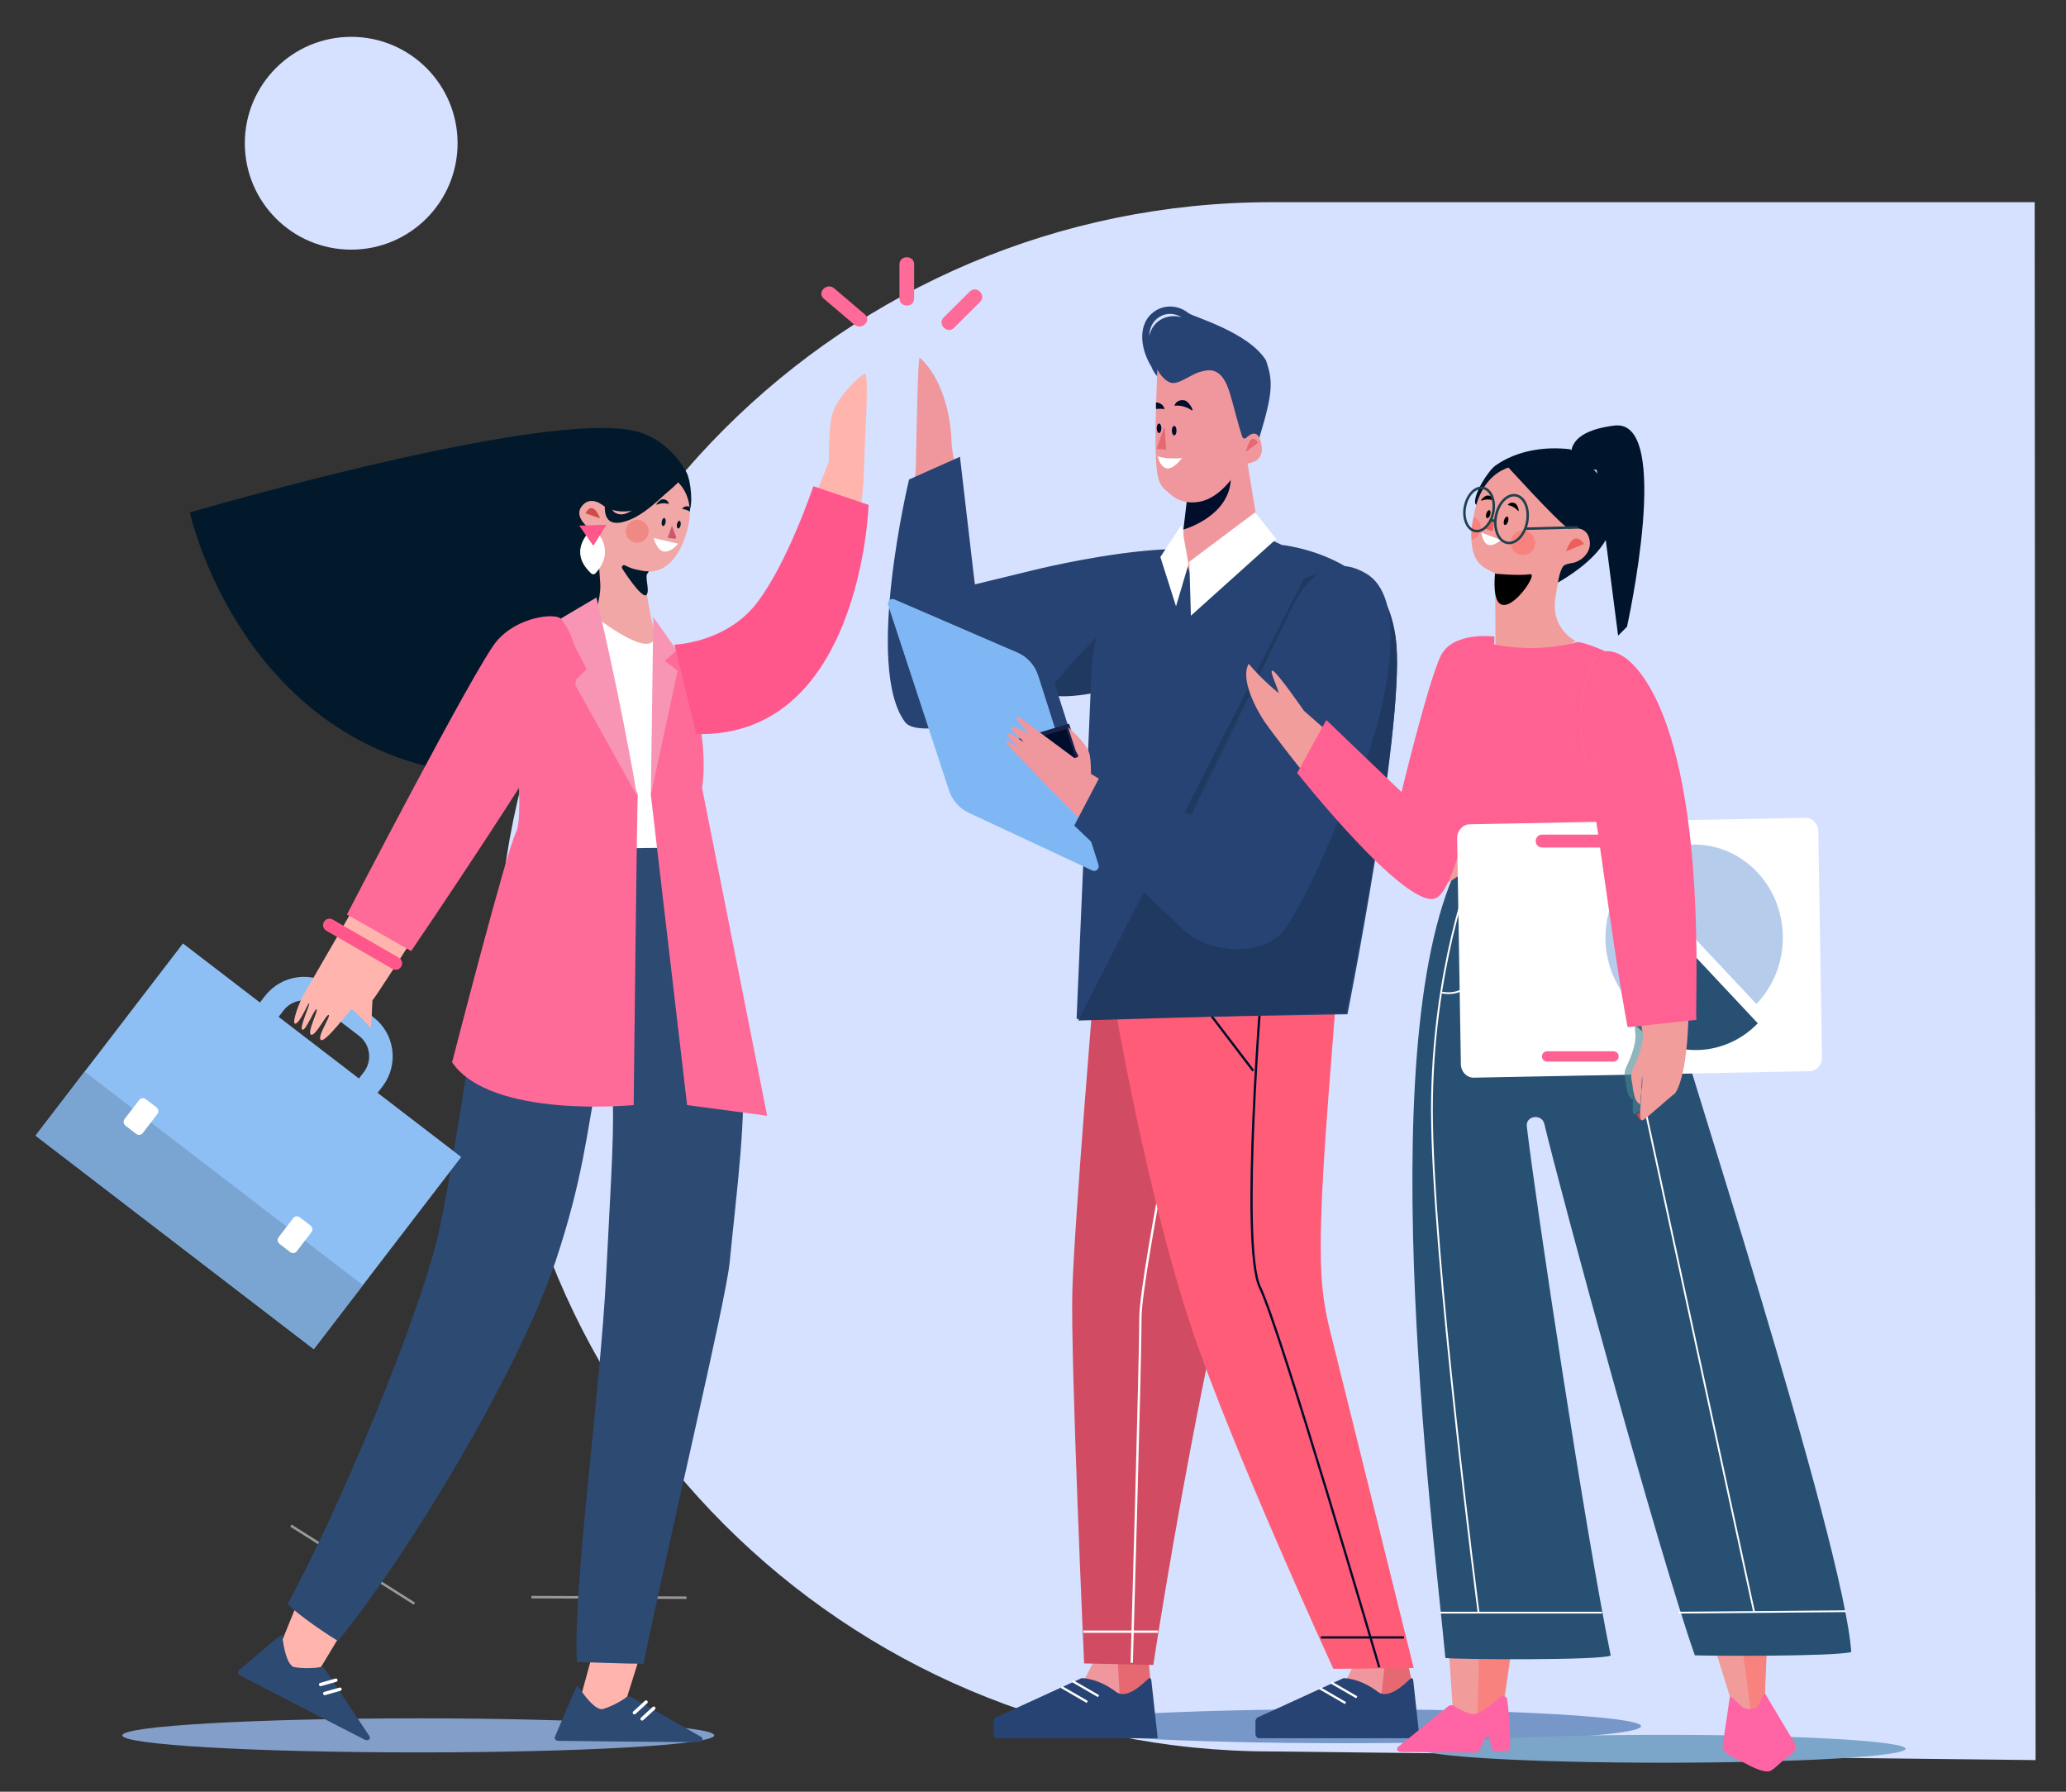<?xml version="1.0" encoding="UTF-8" standalone="no"?>
<!-- Created with Inkscape (http://www.inkscape.org/) -->

<svg
   width="126.121mm"
   height="109.354mm"
   viewBox="0 0 126.121 109.354"
   version="1.1"
   id="svg1394"
   inkscape:version="1.2.2 (b0a8486541, 2022-12-01)"
   sodipodi:docname="consultant-user-hands.svg"
   xmlns:inkscape="http://www.inkscape.org/namespaces/inkscape"
   xmlns:sodipodi="http://sodipodi.sourceforge.net/DTD/sodipodi-0.dtd"
   xmlns="http://www.w3.org/2000/svg"
   xmlns:svg="http://www.w3.org/2000/svg">
  <rect x="0" y="0" width="126.121" height="109.354" fill="#333333" stroke="none"/>
  <sodipodi:namedview
     id="namedview1396"
     pagecolor="#ffffff"
     bordercolor="#000000"
     borderopacity="0.25"
     inkscape:showpageshadow="2"
     inkscape:pageopacity="0.0"
     inkscape:pagecheckerboard="0"
     inkscape:deskcolor="#d1d1d1"
     inkscape:document-units="mm"
     showgrid="false"
     inkscape:zoom="1.5378191"
     inkscape:cx="286.11947"
     inkscape:cy="241.57587"
     inkscape:window-width="1846"
     inkscape:window-height="1016"
     inkscape:window-x="1994"
     inkscape:window-y="27"
     inkscape:window-maximized="1"
     inkscape:current-layer="layer1" />
  <defs
     id="defs1391">
    <clipPath
       clipPathUnits="userSpaceOnUse"
       id="clipPath492">
      <path
         d="M 0,500 H 750 V 0 H 0 Z"
         id="path490" />
    </clipPath>
    <clipPath
       clipPathUnits="userSpaceOnUse"
       id="clipPath812">
      <path
         d="M 405.602,136.465 H 427.19 V 122.612 H 405.602 Z"
         id="path810" />
    </clipPath>
    <clipPath
       clipPathUnits="userSpaceOnUse"
       id="clipPath828">
      <path
         d="m 447.308,124.133 h 26.822 v -0.53 h -26.822 z"
         id="path826" />
    </clipPath>
    <clipPath
       clipPathUnits="userSpaceOnUse"
       id="clipPath848">
      <path
         d="m 447.871,253.96 h 32.126 V 234.8 h -32.126 z"
         id="path846" />
    </clipPath>
    <clipPath
       clipPathUnits="userSpaceOnUse"
       id="clipPath1044">
      <path
         d="m 609.154,249.617 h 32.632 v -24.468 h -32.632 z"
         id="path1042" />
    </clipPath>
    <clipPath
       clipPathUnits="userSpaceOnUse"
       id="clipPath1116">
      <path
         d="m 636.357,237.957 h 7.977 v -30.546 h -7.977 z"
         id="path1114" />
    </clipPath>
  </defs>
  <g
     inkscape:label="Layer 1"
     inkscape:groupmode="layer"
     id="layer1"
     transform="translate(-13.53,-31.484)">
    <g
       id="g488"
       clip-path="url(#clipPath492)"
       transform="matrix(0.353,0,0,-0.353,-111.93,172.706)">
      <g
         id="g506"
         transform="translate(433.318,375.296)">
        <path
           d="m 0,0 c 0,-9.484 -7.688,-17.173 -17.172,-17.173 -9.484,0 -17.173,7.689 -17.173,17.173 0,9.484 7.689,17.173 17.173,17.173 C -7.688,17.173 0,9.484 0,0"
           style="fill:#d6e1ff;fill-opacity:1;fill-rule:nonzero;stroke:none"
           id="path508" />
      </g>
      <g
         id="g510"
         transform="translate(433.318,375.296)">
        <path
           d="m 0,0 c 0,-9.484 -7.688,-17.173 -17.172,-17.173 -9.484,0 -17.173,7.689 -17.173,17.173 0,9.484 7.689,17.173 17.173,17.173 C -7.688,17.173 0,9.484 0,0 Z"
           style="fill:none;stroke:#d6e1ff;stroke-width:2.449;stroke-linecap:butt;stroke-linejoin:miter;stroke-miterlimit:10;stroke-dasharray:none;stroke-opacity:1"
           id="path512" />
      </g>
      <g
         id="g530"
         transform="translate(706.056,363.882)">
        <path
           d="m 0,0 h -130.688 c -73.293,0 -132.71,-59.416 -132.71,-132.71 0,-73.294 59.417,-132.71 132.71,-132.71 l 130.841,-1.483 z"
           style="fill:#d6e1ff;fill-opacity:1;fill-rule:nonzero;stroke:none"
           id="path532" />
      </g>
      <g
         id="g534"
         transform="translate(706.056,363.882)">
        <path
           d="m 0,0 h -130.688 c -73.293,0 -132.71,-59.416 -132.71,-132.71 0,-73.294 59.417,-132.71 132.71,-132.71 l 130.841,-1.483 z"
           style="fill:none;stroke:#d6e1ff;stroke-width:2.449;stroke-linecap:butt;stroke-linejoin:miter;stroke-miterlimit:10;stroke-dasharray:none;stroke-opacity:1"
           id="path536" />
      </g>
      <g
         id="g538"
         transform="translate(536.848,101.606)">
        <path
           d="m 0,0 c 0,1.626 22.916,2.944 51.185,2.944 28.268,0 51.184,-1.318 51.184,-2.944 0,-1.627 -22.916,-2.945 -51.184,-2.945 C 22.916,-2.945 0,-1.627 0,0"
           style="fill:#7797c9;fill-opacity:1;fill-rule:nonzero;stroke:none"
           id="path540" />
      </g>
      <g
         id="g542"
         transform="translate(543.034,109.808)">
        <path
           d="M 0,0 1.568,3.099 10.909,2.761 11.119,0 l -4.39,-7.615 -7.9,6.092 z"
           style="fill:#f0979d;fill-opacity:1;fill-rule:nonzero;stroke:none"
           id="path544" />
      </g>
      <g
         id="g546"
         transform="translate(548.732,112.596)">
        <path
           d="m 0,0 0.393,-7.194 c 0,0 2.426,1.377 5.262,3.92 L 5.267,0.798 Z"
           style="fill:#e66971;fill-opacity:1;fill-rule:nonzero;stroke:none"
           id="path548" />
      </g>
      <g
         id="g550"
         transform="translate(542.469,109.914)">
        <path
           d="m 0,0 c 0,0 2.744,0.053 5.937,-2.369 1.901,-1.442 4.773,1.532 5.653,2.301 0.179,0.156 0.422,0.015 0.452,-0.262 l 1.104,-10.057 H -14.65 c -0.325,0 -0.586,0.341 -0.586,0.762 v 2.116 c 0,0.328 0.161,0.619 0.4,0.723 z"
           style="fill:#264373;fill-opacity:1;fill-rule:nonzero;stroke:none"
           id="path552" />
      </g>
      <g
         id="g554"
         transform="translate(540.908,109.387)">
        <path
           d="M 0,0 4.475,-2.589"
           style="fill:none;stroke:#ffffff;stroke-width:0.395;stroke-linecap:butt;stroke-linejoin:miter;stroke-miterlimit:10;stroke-dasharray:none;stroke-opacity:1"
           id="path556" />
      </g>
      <g
         id="g558"
         transform="translate(538.958,108.388)">
        <path
           d="M 0,0 4.475,-2.589"
           style="fill:none;stroke:#ffffff;stroke-width:0.395;stroke-linecap:butt;stroke-linejoin:miter;stroke-miterlimit:10;stroke-dasharray:none;stroke-opacity:1"
           id="path560" />
      </g>
      <g
         id="g562"
         transform="translate(588.324,109.808)">
        <path
           d="M 0,0 1.567,3.099 10.141,4.385 11.118,0 6.729,-7.615 l -7.9,6.092 z"
           style="fill:#f0979d;fill-opacity:1;fill-rule:nonzero;stroke:none"
           id="path564" />
      </g>
      <g
         id="g566"
         transform="translate(594.954,112.795)">
        <path
           d="m 0,0 -0.778,-6.795 c 0,0 2.426,1.377 5.263,3.92 l -0.78,3.474 z"
           style="fill:#e66971;fill-opacity:1;fill-rule:nonzero;stroke:none"
           id="path568" />
      </g>
      <g
         id="g570"
         transform="translate(587.759,109.914)">
        <path
           d="m 0,0 c 0,0 2.744,0.053 5.937,-2.369 1.901,-1.442 4.773,1.532 5.652,2.301 0.18,0.156 0.423,0.015 0.453,-0.262 l 1.104,-10.057 h -27.797 c -0.324,0 -0.585,0.341 -0.585,0.762 v 2.116 c 0,0.328 0.161,0.619 0.4,0.723 z"
           style="fill:#264373;fill-opacity:1;fill-rule:nonzero;stroke:none"
           id="path572" />
      </g>
      <g
         id="g574"
         transform="translate(585.569,109.186)">
        <path
           d="M 0,0 4.475,-2.589"
           style="fill:none;stroke:#ffffff;stroke-width:0.395;stroke-linecap:butt;stroke-linejoin:miter;stroke-miterlimit:10;stroke-dasharray:none;stroke-opacity:1"
           id="path576" />
      </g>
      <g
         id="g578"
         transform="translate(583.619,108.188)">
        <path
           d="M 0,0 4.475,-2.589"
           style="fill:none;stroke:#ffffff;stroke-width:0.395;stroke-linecap:butt;stroke-linejoin:miter;stroke-miterlimit:10;stroke-dasharray:none;stroke-opacity:1"
           id="path580" />
      </g>
      <g
         id="g582"
         transform="translate(571.418,323.971)">
        <path
           d="m 0,0 -0.714,-0.385 c 0.506,0.515 1.058,0.764 1.439,0.884 z m -11.687,21.25 c -2.508,0.676 -5.005,-0.606 -5.572,-3.251 0.03,1.344 0.541,2.567 1.801,3.326 1.21,0.729 2.634,0.62 3.771,-0.075 M -15.15,10.453 c 0.381,-0.525 0.902,-1.099 1.478,-1.327 1.297,-0.517 2.953,0.563 4.402,1.687 1.426,1.107 4.146,-0.695 4.569,-0.989 l 3.276,-10.592 -0.256,-0.137 0.097,-0.188 0.096,-0.187 3.287,1.77 0.025,0.084 c 2.416,7.946 2.264,9.73 1.113,13.194 -3.046,4.929 -12.681,7.572 -13.409,8.175 -1.57,1.302 -3.854,1.547 -5.613,0.48 -3.375,-2.05 -2.74,-6.647 -0.81,-9.723 0.36,-0.936 0.92,-1.743 1.745,-2.247"
           style="fill:#264373;fill-opacity:1;fill-rule:nonzero;stroke:none"
           id="path584" />
      </g>
      <g
         id="g586"
         transform="translate(544.769,231.522)">
        <path
           d="m 0,0 c 0,0 -3.575,-42.763 -3.911,-54.577 -0.336,-11.815 2.036,-64.487 2.036,-64.487 l 11.965,-0.263 c 0,0 13.295,88.364 27.739,116.858 z"
           style="fill:#d14c62;fill-opacity:1;fill-rule:nonzero;stroke:none"
           id="path588" />
      </g>
      <g
         id="g590"
         transform="translate(562.805,229.266)">
        <path
           d="m 0,0 c 0,0 -10.172,-49.401 -10.172,-56.986 0,-7.585 -1.502,-59.708 -1.502,-59.708"
           style="fill:none;stroke:#ffffff;stroke-width:0.395;stroke-linecap:butt;stroke-linejoin:miter;stroke-miterlimit:10;stroke-dasharray:none;stroke-opacity:1"
           id="path592" />
      </g>
      <g
         id="g594"
         transform="translate(555.671,117.948)">
        <path
           d="M 0,0 H -12.906"
           style="fill:none;stroke:#ffffff;stroke-width:0.395;stroke-linecap:butt;stroke-linejoin:miter;stroke-miterlimit:10;stroke-dasharray:none;stroke-opacity:1"
           id="path596" />
      </g>
      <g
         id="g598"
         transform="translate(547.278,231.464)">
        <path
           d="m 0,0 c 0,0 5.727,-35.588 14.122,-60.806 6.785,-20.38 24.597,-59.141 24.597,-59.141 l 13.89,0.152 -14.482,58.383 c -0.772,3.042 -1.258,6.15 -1.455,9.288 -0.745,11.842 1.689,35.771 2.707,51.104 z"
           style="fill:#ff5c77;fill-opacity:1;fill-rule:nonzero;stroke:none"
           id="path600" />
      </g>
      <g
         id="g602"
         transform="translate(573.701,230.858)">
        <path
           d="m 0,0 c 0,0 -3.905,-46.203 -0.395,-53.39 3.51,-7.185 20.629,-65.694 20.629,-65.694"
           style="fill:none;stroke:#000d2b;stroke-width:0.395;stroke-linecap:butt;stroke-linejoin:miter;stroke-miterlimit:10;stroke-dasharray:none;stroke-opacity:1"
           id="path604" />
      </g>
      <g
         id="g606"
         transform="translate(598.216,116.952)">
        <path
           d="M 0,0 H -14.386"
           style="fill:none;stroke:#000d2b;stroke-width:0.395;stroke-linecap:butt;stroke-linejoin:miter;stroke-miterlimit:10;stroke-dasharray:none;stroke-opacity:1"
           id="path608" />
      </g>
      <g
         id="g610"
         transform="translate(559.692,231.257)">
        <path
           d="M 0,0 12.452,-16.329"
           style="fill:none;stroke:#000d2b;stroke-width:0.395;stroke-linecap:butt;stroke-linejoin:miter;stroke-miterlimit:10;stroke-dasharray:none;stroke-opacity:1"
           id="path612" />
      </g>
      <g
         id="g614"
         transform="translate(564.725,298.801)">
        <path
           d="m 0,0 c 0,0 0.473,3.837 -3.074,4.395 -3.548,0.557 -13.111,3.092 -37.423,-5.209 0,0 -4.211,23.54 -4.253,25.444 -0.106,4.956 -1.678,11.389 -5.513,14.786 -0.314,0.278 -0.542,-12.29 -0.679,-18.996 0,0 -3.238,-33.768 0.71,-37.162 C -46.285,-20.137 3.925,-11.569 0,0"
           style="fill:#f0979d;fill-opacity:1;fill-rule:nonzero;stroke:none"
           id="path616" />
      </g>
      <g
         id="g618"
         transform="translate(534.01,301.456)">
        <path
           d="m 0,0 c 0,0 36.816,9.211 36.417,-1.489 -0.398,-10.7 -54,-30.75 -58.484,-24.775 -7.119,9.487 0.676,41.968 0.676,41.968 l 8.8,3.927 2.572,-22.068 z"
           style="fill:#264373;fill-opacity:1;fill-rule:nonzero;stroke:none"
           id="path620" />
      </g>
      <g
         id="g622"
         transform="translate(536.563,280.341)">
        <path
           d="m 0,0 c 2.133,-2.56 23.01,2.813 25.299,6.299 0,0 0.356,11.685 -0.532,11.927 C 15.703,20.682 0,0 0,0"
           style="fill:#203961;fill-opacity:1;fill-rule:nonzero;stroke:none"
           id="path624" />
      </g>
      <g
         id="g626"
         transform="translate(577.055,305.851)">
        <path
           d="m 0,0 c 0,0 18.674,-1.907 19.85,-17.371 1.175,-15.463 -8.472,-63.784 -8.472,-63.784 l -46.842,-0.813 2.613,60.942 c 0.19,3.942 1.406,7.759 3.519,11.061 1.953,3.048 4.239,6.504 5.538,6.666 L -4.19,1.969 Z"
           style="fill:#264373;fill-opacity:1;fill-rule:nonzero;stroke:none"
           id="path628" />
      </g>
      <g
         id="g630"
         transform="translate(580.912,300.03)">
        <path
           d="M 0,0 C 11.346,4.551 15.405,-3.818 15.993,-11.551 17.169,-27.014 7.251,-75.064 7.251,-75.064 l -46.3,-1.354"
           style="fill:#203961;fill-opacity:1;fill-rule:nonzero;stroke:none"
           id="path632" />
      </g>
      <g
         id="g634"
         transform="translate(571.177,319.837)">
        <path
           d="m 0,0 1.958,-12.018 -11.699,-7.528 -1.596,4.691 0.84,8.687 8.733,7.906 c 0,0 1.344,-0.956 1.512,-1.303 C -0.084,0.087 0,0 0,0"
           style="fill:#f0979d;fill-opacity:1;fill-rule:nonzero;stroke:none"
           id="path636" />
      </g>
      <g
         id="g638"
         transform="translate(569.414,321.575)">
        <path
           d="m 0,0 -8.733,-7.906 -0.618,-5.168 c 0,0 7.929,2.183 8.204,8.736"
           style="fill:#000d2b;fill-opacity:1;fill-rule:nonzero;stroke:none"
           id="path640" />
      </g>
      <g
         id="g642"
         transform="translate(547.164,252.474)">
        <path
           d="m 0,0 -10.409,32.664 c -0.576,1.811 -1.885,3.273 -3.585,4.007 l -21.315,9.206 c -0.63,0.272 -1.277,-0.353 -1.057,-1.023 l 10.517,-32 c 0.567,-1.723 1.797,-3.125 3.4,-3.875 L -1.08,-1.006 C -0.45,-1.3 0.217,-0.679 0,0"
           style="fill:#264373;fill-opacity:1;fill-rule:nonzero;stroke:none"
           id="path644" />
      </g>
      <g
         id="g646"
         transform="translate(545.375,250.561)">
        <path
           d="m 0,0 -10.409,32.663 c -0.577,1.811 -1.886,3.273 -3.586,4.007 l -21.314,9.206 c -0.63,0.272 -1.278,-0.353 -1.057,-1.022 l 10.517,-32.001 c 0.566,-1.722 1.797,-3.125 3.4,-3.874 L -1.081,-1.006 C -0.451,-1.301 0.217,-0.68 0,0"
           style="fill:#7fb7f4;fill-opacity:1;fill-rule:nonzero;stroke:none"
           id="path648" />
      </g>
      <g
         id="g650"
         transform="translate(540.043,274.47)">
        <path
           d="M 0,0 -7.848,-2.325 2.065,-6.341 Z"
           style="fill:#000d2b;fill-opacity:1;fill-rule:nonzero;stroke:none"
           id="path652" />
      </g>
      <g
         id="g654"
         transform="translate(540.043,274.47)">
        <path
           d="M 0,0 -7.848,-2.325 2.065,-6.341 Z"
           style="fill:none;stroke:#19224a;stroke-width:0.75;stroke-linecap:butt;stroke-linejoin:miter;stroke-miterlimit:10;stroke-dasharray:none;stroke-opacity:1"
           id="path656" />
      </g>
      <g
         id="g658"
         transform="translate(532.11,268.721)">
        <path
           d="m 0,0 c 1.152,-1.035 25.186,-27.509 37.506,-30.758 3.592,-0.947 6.245,2.17 8.122,5.415 L 58.016,-1.316 41.509,11.49 c -0.117,-0.181 -8.743,-14.844 -10.73,-22.199 -0.653,-2.419 -1.785,-2.233 -3.749,-1.031 l -15.062,9.285 c 0,0 0.025,2.633 -0.31,3.629 C 11.021,3.067 8.002,5.608 8.002,5.608 L 9.31,1.592 C 9.545,0.915 10.317,0.427 9.1,0.28 l -9.566,7.089 c 0,0 -0.872,0.071 -0.046,-0.868 C 0.314,5.562 1.21,4.575 1.095,4.505 0.98,4.434 -1.636,6.266 -1.75,5.562 -1.865,4.856 0.384,3.166 0.292,3.096 0.2,3.024 -2.255,5.045 -2.393,4.387 -2.53,3.729 -0.672,2.461 -0.58,2.203 -0.488,1.944 -2.6,3.564 -2.691,3.213 -2.783,2.86 -0.658,0.591 0,0"
           style="fill:#f0979d;fill-opacity:1;fill-rule:nonzero;stroke:none"
           id="path660" />
      </g>
      <g
         id="g662"
         transform="translate(577.989,293.191)">
        <path
           d="m 0,0 c 0,0 4.703,13.204 13.772,7.645 9.07,-5.56 0.943,-31.658 -2.687,-38.225 -2.989,-5.408 -6.567,-16.107 -11.471,-23.159 -3.425,-4.926 -13.201,-4.302 -17.54,-0.158 l -18.878,18.028 4.468,8.528 15.704,-6.768 z"
           style="fill:#264373;fill-opacity:1;fill-rule:nonzero;stroke:none"
           id="path664" />
      </g>
      <g
         id="g666"
         transform="translate(570.262,324.504)">
        <path
           d="m 0,0 c 0.104,-0.277 0.447,-0.359 0.657,-0.153 0.711,0.697 2.126,1.654 2.634,-1.125 0.689,-3.775 -3.249,-3.125 -3.562,-3.634 -0.637,-1.03 -2.679,-4.492 -5.723,-5.836 -1.855,-0.819 -4.602,-0.949 -6.627,0.996 -2.026,1.945 -2.933,0.613 -2.083,21.408 0,0 0.928,-1.791 2.263,-2.252 1.334,-0.462 3.472,1.389 4.992,1.813 1.234,0.345 3.627,1.25 5.09,-3.044 C -1.688,6.2 -0.619,1.636 0,0"
           style="fill:#f0979d;fill-opacity:1;fill-rule:nonzero;stroke:none"
           id="path668" />
      </g>
      <g
         id="g670"
         transform="translate(555.628,321.197)">
        <path
           d="m 0,0 c 0,0 1.222,-0.608 4.207,-0.327 0,0 -1.606,-2.177 -2.782,-1.756 C 0.248,-1.661 0,0 0,0"
           style="fill:#ffffff;fill-opacity:1;fill-rule:nonzero;stroke:none"
           id="path672" />
      </g>
      <g
         id="g674"
         transform="translate(572.962,323.507)">
        <path
           d="m 0,0 -2.08,-1.568 c 0,0 0.775,3.793 2.08,1.568"
           style="fill:#e66971;fill-opacity:1;fill-rule:nonzero;stroke:none"
           id="path676" />
      </g>
      <g
         id="g678"
         transform="translate(558.066,325.606)">
        <path
           d="m 0,0 c 0,-0.454 0.181,-0.822 0.402,-0.822 0.222,0 0.402,0.368 0.402,0.822 0,0.454 -0.18,0.823 -0.402,0.823 C 0.181,0.823 0,0.454 0,0"
           style="fill:#000d2b;fill-opacity:1;fill-rule:nonzero;stroke:none"
           id="path680" />
      </g>
      <g
         id="g682"
         transform="translate(555.451,326.01)">
        <path
           d="m 0,0 c 0,-0.455 0.181,-0.823 0.402,-0.823 0.222,0 0.402,0.368 0.402,0.823 0,0.454 -0.18,0.822 -0.402,0.822 C 0.181,0.822 0,0.454 0,0"
           style="fill:#000d2b;fill-opacity:1;fill-rule:nonzero;stroke:none"
           id="path684" />
      </g>
      <g
         id="g686"
         transform="translate(561.446,329.151)">
        <path
           d="m 0,0 c 0.596,-0.416 -0.337,1.465 -1.146,1.675 -0.809,0.209 -1.608,-0.201 -1.785,-0.916 0,0 1.5,0.24 2.931,-0.759"
           style="fill:#000d2b;fill-opacity:1;fill-rule:nonzero;stroke:none"
           id="path688" />
      </g>
      <g
         id="g690"
         transform="translate(555.328,329.351)">
        <path
           d="M 0,0 C 0.853,0.111 1.466,-0.04 1.466,-0.04 1.354,0.637 0.726,1.111 -0.015,1.13"
           style="fill:#000d2b;fill-opacity:1;fill-rule:nonzero;stroke:none"
           id="path692" />
      </g>
      <g
         id="g694"
         transform="translate(556.682,326.033)">
        <path
           d="m 0,0 -1.226,-3.484 c -0.019,-0.057 0.017,-0.119 0.073,-0.123 l 1.445,-0.11 c 0.05,-0.004 0.092,0.042 0.088,0.097 L 0.159,-0.026 C 0.153,0.07 0.031,0.09 0,0"
           style="fill:#e66971;fill-opacity:1;fill-rule:nonzero;stroke:none"
           id="path696" />
      </g>
      <g
         id="g698"
         transform="translate(572.459,311.474)">
        <path
           d="m 0,0 -11.372,-8.529 0.27,-9.341 14.757,13.266 z"
           style="fill:#ffffff;fill-opacity:1;fill-rule:nonzero;stroke:none"
           id="path700" />
      </g>
      <g
         id="g702"
         transform="translate(559.733,309.308)">
        <path
           d="m 0,0 1.218,-6.77 -2.166,-7.31 -2.707,8.529 z"
           style="fill:#ffffff;fill-opacity:1;fill-rule:nonzero;stroke:none"
           id="path704" />
      </g>
      <g
         id="g706"
         transform="translate(376.561,100.017)">
        <path
           d="M 0,0 C 0,1.626 22.917,2.944 51.186,2.944 79.454,2.944 102.37,1.626 102.37,0 102.37,-1.626 79.454,-2.945 51.186,-2.945 22.917,-2.945 0,-1.626 0,0"
           style="fill:#839ec9;fill-opacity:1;fill-rule:nonzero;stroke:none"
           id="path708" />
      </g>
      <g
         id="g710"
         transform="translate(458.648,288.303)">
        <path
           d="m 0,0 15.687,23.291 c 0.802,1.151 0.31,5.417 -0.363,6.667 -1.843,3.424 -4.998,6.128 -8.585,7.028 -15.759,3.958 -76.907,-13.974 -76.907,-13.974 0,0 10.642,-47.886 59.455,-45.23"
           style="fill:#02192b;fill-opacity:1;fill-rule:nonzero;stroke:#02192b;stroke-width:0.401;stroke-linecap:butt;stroke-linejoin:miter;stroke-miterlimit:10;stroke-dasharray:none;stroke-opacity:1"
           id="path712" />
      </g>
      <g
         id="g714"
         transform="translate(459.788,313.057)">
        <path
           d="m 0,0 c -0.083,-0.168 -0.276,-0.229 -0.429,-0.134 -0.636,0.402 -2.258,1.167 -3.427,-0.511 -1.184,-1.696 0.993,-3.49 1.929,-4.151 0.271,-0.19 0.458,-0.488 0.529,-0.829 0.217,-1.049 0.639,-4.944 0.836,-8.365 0.172,-2.981 -2.128,-9.465 -2.128,-9.465 0,0 10.694,-4.205 11.888,-0.55 0,0 -2.581,9.853 -1.692,12.235 0.019,0.052 4.571,-1.054 6.886,6.816 2.18,7.416 -3.07,9.988 -4.297,10.47 C 9.059,5.922 4.14,8.347 0,0"
           style="fill:#f0a7a5;fill-opacity:1;fill-rule:nonzero;stroke:none"
           id="path716" />
      </g>
      <g
         id="g718"
         transform="translate(473.589,317.901)">
        <path
           d="m 0,0 c 0,0 -8.018,-9.493 -14.236,-4.747 0,0 4.317,11.259 14.236,4.747"
           style="fill:#02192b;fill-opacity:1;fill-rule:nonzero;stroke:none"
           id="path720" />
      </g>
      <g
         id="g722"
         transform="translate(473.589,317.901)">
        <path
           d="m 0,0 c 0,0 -8.018,-9.493 -14.236,-4.747 0,0 4.317,11.259 14.236,4.747 z"
           style="fill:none;stroke:#02192b;stroke-width:0.401;stroke-linecap:butt;stroke-linejoin:miter;stroke-miterlimit:10;stroke-dasharray:none;stroke-opacity:1"
           id="path724" />
      </g>
      <g
         id="g726"
         transform="translate(471.74,317.589)">
        <path
           d="m 0,0 c -1.769,-1.712 -3.624,-3.32 -5.62,-4.765 -0.814,-0.589 -1.751,-1.377 -2.741,-1.631 -0.887,-0.229 -1.975,0.13 -2.213,1.046 -0.177,0.684 0.192,1.849 0.318,2.525 0.141,0.757 -1.017,1.081 -1.159,0.32 -0.431,-2.316 -1.007,-6.005 2.516,-5.341 3.597,0.678 7.24,4.567 9.749,6.996 C 1.406,-0.311 0.556,0.539 0,0"
           style="fill:#02192b;fill-opacity:1;fill-rule:nonzero;stroke:none"
           id="path728" />
      </g>
      <g
         id="g730"
         transform="translate(466.609,309.926)">
        <path
           d="M 0,0 C 0.941,-0.551 1.258,-1.761 0.706,-2.702 0.154,-3.644 -1.056,-3.959 -1.996,-3.407 -2.938,-2.856 -3.253,-1.646 -2.702,-0.705 -2.15,0.236 -0.94,0.552 0,0"
           style="fill:#f08884;fill-opacity:1;fill-rule:nonzero;stroke:none"
           id="path732" />
      </g>
      <g
         id="g734"
         transform="translate(472.681,306.058)">
        <path
           d="m 0,0 -4.226,0.983 c 0,0 0.584,-2.275 1.857,-2.346 C -1.097,-1.434 0,0 0,0"
           style="fill:#ffffff;fill-opacity:1;fill-rule:nonzero;stroke:none"
           id="path736" />
      </g>
      <g
         id="g738"
         transform="translate(471.609,309.154)">
        <path
           d="m 0,0 -0.723,-2.079 1.134,-0.155 c 0.209,-0.03 0.372,0.176 0.297,0.374 z"
           style="fill:#cd5671;fill-opacity:1;fill-rule:nonzero;stroke:none"
           id="path740" />
      </g>
      <g
         id="g742"
         transform="translate(469.043,312.819)">
        <path
           d="M 0,0 C -0.443,-0.187 0.411,0.892 0.969,0.918 1.525,0.943 1.995,0.574 2.018,0.093 2.018,0.093 1.066,0.447 0,0"
           style="fill:#02192b;fill-opacity:1;fill-rule:nonzero;stroke:none"
           id="path744" />
      </g>
      <g
         id="g746"
         transform="translate(474.703,312.423)">
        <path
           d="m 0,0 c -0.506,0.235 -1.114,0.073 -1.317,-0.363 0,0 0.664,-0.021 1.349,-0.462"
           style="fill:#02192b;fill-opacity:1;fill-rule:nonzero;stroke:none"
           id="path748" />
      </g>
      <g
         id="g750"
         transform="translate(469.843,309.86)">
        <path
           d="M 0,0 C -0.065,-0.383 0.032,-0.718 0.218,-0.75 0.403,-0.781 0.606,-0.497 0.672,-0.114 0.736,0.269 0.639,0.604 0.453,0.636 0.269,0.667 0.064,0.383 0,0"
           style="fill:#02192b;fill-opacity:1;fill-rule:nonzero;stroke:none"
           id="path752" />
      </g>
      <g
         id="g754"
         transform="translate(472.478,309.406)">
        <path
           d="M 0,0 C -0.062,-0.365 0.031,-0.687 0.208,-0.717 0.386,-0.747 0.58,-0.476 0.642,-0.109 0.704,0.256 0.611,0.576 0.434,0.606 0.257,0.637 0.062,0.365 0,0"
           style="fill:#02192b;fill-opacity:1;fill-rule:nonzero;stroke:none"
           id="path756" />
      </g>
      <g
         id="g758"
         transform="translate(456.663,311.309)">
        <path
           d="M 0,0 C 0,0 1.109,2.536 2.518,-0.861"
           style="fill:#cf4c48;fill-opacity:1;fill-rule:nonzero;stroke:none"
           id="path760" />
      </g>
      <g
         id="g762"
         transform="translate(458.023,308.8)">
        <path
           d="M 0,0 C 0,0 -4.883,-3.743 -0.357,-7.896 -0.154,-8.083 0.162,-8.072 0.354,-7.874 1.327,-6.87 3.724,-3.724 0,0"
           style="fill:#ffffff;fill-opacity:1;fill-rule:nonzero;stroke:none"
           id="path764" />
      </g>
      <g
         id="g766"
         transform="translate(455.578,309.186)">
        <path
           d="M 0,0 2.434,-3.49 4.72,0.148 Z"
           style="fill:#ff578c;fill-opacity:1;fill-rule:nonzero;stroke:none"
           id="path768" />
      </g>
      <g
         id="g770"
         transform="translate(467.471,301.261)">
        <path
           d="M 0,0 C 0,0 -0.708,0.007 -2.266,0.377 -2.634,0.465 -3.321,0.704 -3.954,1.043 -4.312,1.234 -4.681,0.809 -4.442,0.48 c 0,0 3.585,-5.67 4.253,-4.445 C 0.319,-3.033 -0.685,-0.815 0,0"
           style="fill:#02192b;fill-opacity:1;fill-rule:nonzero;stroke:none"
           id="path772" />
      </g>
      <g
         id="g774"
         transform="translate(459.356,119.489)">
        <path
           d="m 0,0 -3.512,-12.824 c 0,0 2.108,-7.696 4.066,-4.717 1.957,2.979 3.894,4.554 3.894,4.554 L 8.573,0.151 Z"
           style="fill:#ffb5ad;fill-opacity:1;fill-rule:nonzero;stroke:none"
           id="path776" />
      </g>
      <g
         id="g778"
         transform="translate(464.731,106.558)">
        <path
           d="m 0,0 11.895,-6.786 c 0.532,-0.304 0.245,-0.939 -0.426,-0.935 -5.492,0.031 -20.288,0.182 -24.179,0.232 -0.472,0.007 -0.797,0.349 -0.648,0.682 0.823,1.845 3.623,8.826 3.941,8.874 0,0 2.777,-4.494 4.398,-4.042 1.395,0.39 3.479,1.552 3.899,1.947 C -0.836,0.237 -0.312,0.247 0,0"
           style="fill:#2d4a73;fill-opacity:1;fill-rule:nonzero;stroke:none"
           id="path780" />
      </g>
      <g
         id="g782"
         transform="translate(467.136,105.781)">
        <path
           d="M 0,0 -2.02,-1.848"
           style="fill:#b3009c;fill-opacity:1;fill-rule:nonzero;stroke:#ffffff;stroke-width:0.582;stroke-linecap:round;stroke-linejoin:miter;stroke-miterlimit:10;stroke-dasharray:none;stroke-opacity:1"
           id="path784" />
      </g>
      <g
         id="g786"
         transform="translate(468.471,104.713)">
        <path
           d="M 0,0 -2.021,-1.848"
           style="fill:#b3009c;fill-opacity:1;fill-rule:nonzero;stroke:#ffffff;stroke-width:0.582;stroke-linecap:round;stroke-linejoin:miter;stroke-miterlimit:10;stroke-dasharray:none;stroke-opacity:1"
           id="path788" />
      </g>
      <g
         id="g790"
         transform="translate(408.643,127.342)">
        <path
           d="m 0,0 -4.84,-11.921 c 0,0 -1.574,-7.821 1.513,-6.04 3.087,1.781 5.525,2.316 5.525,2.316 L 9.006,-4.36 Z"
           style="fill:#ffb5ad;fill-opacity:1;fill-rule:nonzero;stroke:none"
           id="path792" />
      </g>
      <g
         id="g794"
         transform="translate(411.695,111.331)">
        <path
           d="m 0,0 7.575,-11.408 c 0.339,-0.511 -0.202,-0.948 -0.8,-0.644 -4.892,2.495 -18.042,9.281 -21.496,11.073 -0.418,0.218 -0.554,0.67 -0.271,0.902 1.564,1.277 7.202,6.255 7.509,6.156 0,0 0.461,-5.264 2.112,-5.588 C -3.95,0.213 -1.566,0.314 -1.014,0.478 -0.641,0.588 -0.168,0.36 0,0"
           style="fill:#2d4a73;fill-opacity:1;fill-rule:nonzero;stroke:none"
           id="path796" />
      </g>
      <g
         id="g798"
         transform="translate(413.495,109.556)">
        <path
           d="M 0,0 -2.635,-0.743"
           style="fill:#b3009c;fill-opacity:1;fill-rule:nonzero;stroke:#ffffff;stroke-width:0.582;stroke-linecap:round;stroke-linejoin:miter;stroke-miterlimit:10;stroke-dasharray:none;stroke-opacity:1"
           id="path800" />
      </g>
      <g
         id="g802"
         transform="translate(414.207,108.002)">
        <path
           d="M 0,0 -2.635,-0.742"
           style="fill:#b3009c;fill-opacity:1;fill-rule:nonzero;stroke:#ffffff;stroke-width:0.582;stroke-linecap:round;stroke-linejoin:miter;stroke-miterlimit:10;stroke-dasharray:none;stroke-opacity:1"
           id="path804" />
      </g>
      <g
         id="g806">
        <g
           id="g808" />
        <g
           id="g820">
          <g
             clip-path="url(#clipPath812)"
             opacity="0.5"
             id="g818">
            <g
               transform="translate(427.075,122.794)"
               id="g816">
              <path
                 d="M 0,0 -21.357,13.489"
                 style="fill:none;stroke:#ffffff;stroke-width:0.43;stroke-linecap:butt;stroke-linejoin:miter;stroke-miterlimit:10;stroke-dasharray:none;stroke-opacity:1"
                 id="path814" />
            </g>
          </g>
        </g>
      </g>
      <g
         id="g822">
        <g
           id="g824" />
        <g
           id="g836">
          <g
             clip-path="url(#clipPath828)"
             opacity="0.5"
             id="g834">
            <g
               transform="translate(474.128,123.818)"
               id="g832">
              <path
                 d="M 0,0 -26.819,0.1"
                 style="fill:none;stroke:#ffffff;stroke-width:0.43;stroke-linecap:butt;stroke-linejoin:miter;stroke-miterlimit:10;stroke-dasharray:none;stroke-opacity:1"
                 id="path830" />
            </g>
          </g>
        </g>
      </g>
      <g
         id="g838"
         transform="translate(446.934,253.378)">
        <path
           d="m 0,0 c -3.6,-7.645 -5.043,-10.453 -7.293,-19.719 -2.608,-10.745 -5.544,-33.528 -8.171,-45.83 -3.267,-15.301 -18.16,-50.351 -26.315,-65.035 0.606,-0.91 4.768,-4.037 8.712,-6.464 12.386,15.272 31.364,46.889 37.657,65.769 4.656,13.966 5.372,22.203 6.967,30.278 0.328,1.662 2.581,1.728 2.728,0.04 0.575,-6.569 -0.106,-15.221 -0.983,-32.855 -1.006,-20.24 -5.797,-54.064 -5.059,-66.885 2.108,0 8.489,-0.28 11.523,-0.28 4.546,22.215 14.233,62.661 14.894,69.413 2.574,26.304 6.479,45.288 -9.531,70.839 C 15.445,-0.96 7.974,-0.155 0,0"
           style="fill:#2d4a73;fill-opacity:1;fill-rule:nonzero;stroke:none"
           id="path840" />
      </g>
      <g
         id="g842">
        <g
           id="g844" />
        <g
           id="g856">
          <g
             clip-path="url(#clipPath848)"
             id="g854">
            <g
               transform="translate(447.871,253.378)"
               id="g852">
              <path
                 d="m 0,0 32.127,-18.578 c 0,0 -2.527,8.999 -8.746,19.16 z"
                 style="fill:#2d4a73;fill-opacity:1;fill-rule:nonzero;stroke:none"
                 id="path850" />
            </g>
          </g>
        </g>
      </g>
      <g
         id="g858"
         transform="translate(468.668,290.435)">
        <path
           d="M 0,0 C -0.039,-0.063 2.703,-2.618 2.859,-3.133 3.866,-6.436 5.979,-9.242 6.982,-16.081 8.499,-26.423 6.169,-31.799 2.646,-36.947 l -24.118,-0.272 c 0,0 -5.026,32.077 -1.601,38.357 0,0 10.923,2.01 12.831,1.835 0,0 10.252,-8.079 10.242,-2.973"
           style="fill:#ffffff;fill-opacity:1;fill-rule:nonzero;stroke:none"
           id="path860" />
      </g>
      <g
         id="g862"
         transform="translate(467.964,262.604)">
        <path
           d="M 0,0 6.268,-53.608 20.12,-55.455 8.853,1.265 c 0,0 0.654,3.066 0,8.571 C 7.166,24.028 2.67,26.698 2.389,26.979 2.107,27.26 0,0 0,0"
           style="fill:#ff6b99;fill-opacity:1;fill-rule:nonzero;stroke:none"
           id="path864" />
      </g>
      <g
         id="g866"
         transform="translate(468.386,293.377)">
        <path
           d="m 0,0 -0.422,-30.772 4.637,21.499 -2.248,1.686 2.107,1.826 z"
           style="fill:#f995b4;fill-opacity:1;fill-rule:nonzero;stroke:none"
           id="path868" />
      </g>
      <g
         id="g870"
         transform="translate(465.716,262.604)">
        <path
           d="m 0,0 c -0.141,0.281 -0.72,-53.608 -0.72,-53.608 0,0 -24.656,-2.448 -31.401,7.388 0,0 9.357,36.384 11.044,39.757 1.686,3.372 -0.843,23.044 -0.843,23.044 l 9.977,14.052 z"
           style="fill:#ff6b99;fill-opacity:1;fill-rule:nonzero;stroke:none"
           id="path872" />
      </g>
      <g
         id="g874"
         transform="translate(458.55,296.75)">
        <path
           d="m 0,0 c 0,0 4.074,-16.862 7.025,-34.285 l -10.96,19.672 2.248,2.248 -4.496,8.712 z"
           style="fill:#f995b4;fill-opacity:1;fill-rule:nonzero;stroke:none"
           id="path876" />
      </g>
      <g
         id="g878"
         transform="translate(361.559,203.716)">
        <path
           d="M 0,0 48.117,-36.922 73.61,-3.697 25.493,33.224 Z"
           style="fill:#8ebff4;fill-opacity:1;fill-rule:nonzero;stroke:none"
           id="path880" />
      </g>
      <g
         id="g882"
         transform="translate(361.559,203.716)">
        <path
           d="m 0,0 48.117,-36.922 8.49,11.065 -48.118,36.92 z"
           style="fill:#7aa4d1;fill-opacity:1;fill-rule:nonzero;stroke:none"
           id="path884" />
      </g>
      <g
         id="g886"
         transform="translate(398.822,210.671)">
        <path
           d="m 0,0 6.782,-5.204 c 2.854,-2.191 6.943,-1.652 9.133,1.202 l 5.204,6.782 c 2.19,2.855 1.652,6.944 -1.202,9.133 l -6.783,5.204 C 10.28,19.308 6.191,18.769 4.001,15.915 L -1.203,9.133 C -3.393,6.278 -2.854,2.189 0,0 Z"
           style="fill:none;stroke:#8ebff4;stroke-width:4.071;stroke-linecap:butt;stroke-linejoin:miter;stroke-miterlimit:10;stroke-dasharray:none;stroke-opacity:1"
           id="path888" />
      </g>
      <g
         id="g890"
         transform="translate(377.104,205.439)">
        <path
           d="M 0,0 1.858,-1.427 C 2.215,-1.7 2.727,-1.633 3,-1.276 L 5.525,2.015 C 5.799,2.371 5.731,2.883 5.375,3.156 L 3.517,4.582 C 3.159,4.856 2.648,4.789 2.375,4.432 L -0.15,1.142 C -0.424,0.784 -0.357,0.273 0,0"
           style="fill:#ffffff;fill-opacity:1;fill-rule:nonzero;stroke:none"
           id="path892" />
      </g>
      <g
         id="g894"
         transform="translate(403.741,185.001)">
        <path
           d="M 0,0 1.858,-1.427 C 2.215,-1.7 2.727,-1.633 3,-1.276 L 5.525,2.015 C 5.799,2.371 5.731,2.883 5.375,3.156 L 3.517,4.582 C 3.159,4.855 2.648,4.789 2.374,4.432 L -0.15,1.142 C -0.424,0.784 -0.357,0.273 0,0"
           style="fill:#ffffff;fill-opacity:1;fill-rule:nonzero;stroke:none"
           id="path896" />
      </g>
      <g
         id="g898"
         transform="translate(407.872,227.992)">
        <path
           d="m 0,0 c 2.564,4.317 30.763,53.479 30.763,53.479 l 8.068,-9.041 C 37.071,37.706 12.857,-0.027 11.944,-0.891 c 0,0 -0.174,-4.942 -0.341,-4.707 C 11.436,-5.362 8.51,-2.26 8.274,-2.427 8.04,-2.594 3.771,-8.276 3.035,-7.738 2.3,-7.2 4.754,-3.69 4.387,-3.422 4.019,-3.152 2.1,-7.166 1.33,-6.829 0.561,-6.492 2.681,-2.513 2.279,-2.444 1.878,-2.376 0.394,-6.258 -0.175,-5.955 -0.743,-5.651 1.176,-1.638 1.01,-1.403 0.843,-1.168 -0.642,-5.049 -1.445,-4.913 -2.048,-4.811 -0.654,-1.101 0,0"
           style="fill:#ffb5ad;fill-opacity:1;fill-rule:nonzero;stroke:none"
           id="path900" />
      </g>
      <g
         id="g902"
         transform="translate(427.267,238.764)">
        <path
           d="M 0,0 10.35,37.919 16.046,26.416 Z"
           style="fill:#ff9385;fill-opacity:1;fill-rule:nonzero;stroke:none"
           id="path904" />
      </g>
      <g
         id="g906"
         transform="translate(452.368,293.097)">
        <path
           d="m 0,0 c -0.892,0.99 -7.447,0.421 -11.101,-3.935 -3.653,-4.356 -25.854,-47.212 -25.854,-47.212 l 11.101,-6.324 c 0,0 26.108,38.365 27.961,44.262 C 3.653,-8.291 2.529,-2.811 0,0"
           style="fill:#ff6b99;fill-opacity:1;fill-rule:nonzero;stroke:none"
           id="path908" />
      </g>
      <g
         id="g910"
         transform="translate(411.837,239.149)">
        <path
           d="m 0,0 11.448,-6.61 c 0.532,-0.307 1.213,-0.125 1.521,0.408 0.307,0.532 0.125,1.213 -0.407,1.52 L 1.113,1.928 C 0.581,2.235 -0.101,2.053 -0.407,1.521 -0.715,0.988 -0.532,0.307 0,0"
           style="fill:#ff578c;fill-opacity:1;fill-rule:nonzero;stroke:none"
           id="path912" />
      </g>
      <g
         id="g914"
         transform="translate(499.834,292.383)">
        <path
           d="m 0,0 c 2.241,8.693 4.842,18.926 4.979,26.05 0.117,6.043 0.874,15.274 0.289,16.984 -0.167,0.488 -5.229,-3.932 -5.889,-7.451 -0.56,-2.982 -0.449,-7.687 -0.449,-7.687 0,0 -6.706,-16.989 -9.431,-21.999 -1.798,-3.305 -4.907,-6.838 -10.206,-9.063 -5.298,-2.226 0.747,-0.423 0.747,-0.423 l 6.365,-10.693 c 0,0 10.807,3.466 13.595,14.282"
           style="fill:#ffb5ad;fill-opacity:1;fill-rule:nonzero;stroke:none"
           id="path916" />
      </g>
      <g
         id="g918"
         transform="translate(500.175,294.271)">
        <path
           d="m 0,0 c -2.033,-14.498 -15.696,-17.336 -15.696,-17.336 l -1.627,3.435 c 0,0 6.884,0.14 17.323,13.901"
           style="fill:#ff9385;fill-opacity:1;fill-rule:nonzero;stroke:none"
           id="path920" />
      </g>
      <g
         id="g922"
         transform="translate(472.04,288.599)">
        <path
           d="m 0,0 c 0,0 8.992,0.281 14.332,7.307 5.34,7.026 9.695,20.093 9.695,20.093 l 9.555,-3.231 c 0,0 -1.265,-40.328 -29.788,-39.625 z"
           style="fill:#ff578c;fill-opacity:1;fill-rule:nonzero;stroke:none"
           id="path924" />
      </g>
      <g
         id="g926"
         transform="translate(510.959,354.36)">
        <path
           d="m 0,0 v -5.901 c 0,-1.632 2.535,-1.635 2.535,0 V 0 C 2.535,1.631 0,1.634 0,0"
           style="fill:#ff6b99;fill-opacity:1;fill-rule:nonzero;stroke:none"
           id="path928" />
      </g>
      <g
         id="g930"
         transform="translate(523.113,349.656)">
        <path
           d="m 0,0 c -1.503,-1.495 -3.006,-2.989 -4.509,-4.483 -1.159,-1.153 0.634,-2.946 1.792,-1.793 1.504,1.494 3.007,2.989 4.51,4.483 C 2.952,-0.642 1.159,1.151 0,0"
           style="fill:#ff6b99;fill-opacity:1;fill-rule:nonzero;stroke:none"
           id="path932" />
      </g>
      <g
         id="g934"
         transform="translate(504.975,345.704)">
        <path
           d="M 0,0 C -1.773,1.506 -3.548,3.013 -5.321,4.519 -6.559,5.568 -8.36,3.783 -7.114,2.726 -5.34,1.22 -3.566,-0.286 -1.793,-1.792 -0.556,-2.843 1.246,-1.058 0,0"
           style="fill:#ff6b99;fill-opacity:1;fill-rule:nonzero;stroke:none"
           id="path936" />
      </g>
      <g
         id="g938"
         transform="translate(610.52,312.982)">
        <path
           d="m 0,0 c -0.343,1.592 2.228,5.7 3.567,6.633 3.667,2.554 8.409,3.293 12.848,2.772 0,0 18.769,-11.603 -3.089,-23.609 -21.857,-12.007 0,0 0,0"
           style="fill:#00152b;fill-opacity:1;fill-rule:nonzero;stroke:none"
           id="path940" />
      </g>
      <g
         id="g942"
         transform="translate(636.776,291.697)">
        <path
           d="m 0,0 c 0,0 8.004,36.019 -2.154,34.787 -10.159,-1.231 -7.081,-6.772 -7.081,-6.772 l 4.002,-0.924 3.694,-28.63 z"
           style="fill:#00152b;fill-opacity:1;fill-rule:nonzero;stroke:none"
           id="path944" />
      </g>
      <g
         id="g946"
         transform="translate(626.429,309.006)">
        <path
           d="M 0,0 C 0.013,-0.215 0.198,-0.377 0.412,-0.357 1.309,-0.274 3.359,0.1 3.858,-2.219 4.363,-4.562 2.223,-6.095 0.871,-6.289 0.48,-6.346 -0.418,-6.506 -0.658,-6.818 c -0.738,-0.961 -0.95,-2.937 -1.365,-5.413 -0.917,-5.47 3.499,-7.541 3.499,-7.541 0,0 -13.398,-8.124 -13.877,-1.209 0,0 -0.015,12.796 -0.086,12.856 -1.19,0.996 -5.478,1.091 -3.608,10.379 1.733,8.603 7.938,8.551 9.527,8.411 C -5.229,10.548 -0.622,10.665 0,0"
           style="fill:#f19d9b;fill-opacity:1;fill-rule:nonzero;stroke:none"
           id="path948" />
      </g>
      <g
         id="g950"
         transform="translate(615.46,320.113)">
        <path
           d="M 0,0 C 0,0 9.6,-10.606 11.181,-11.417 11.181,-11.417 15.816,2.972 0,0"
           style="fill:#00152b;fill-opacity:1;fill-rule:nonzero;stroke:none"
           id="path952" />
      </g>
      <g
         id="g954"
         transform="translate(629.33,306.017)">
        <path
           d="M 0,0 C 0,0 -1.671,2.847 -3.106,-1.292"
           style="fill:#ec5f5c;fill-opacity:1;fill-rule:nonzero;stroke:none"
           id="path956" />
      </g>
      <g
         id="g958"
         transform="translate(618.644,308.308)">
        <path
           d="m 0,0 c -1.164,-0.076 -2.046,-1.082 -1.97,-2.247 0.076,-1.164 1.082,-2.046 2.246,-1.97 1.165,0.077 2.047,1.083 1.971,2.247 C 2.17,-0.806 1.164,0.076 0,0"
           style="fill:#f7827e;fill-opacity:1;fill-rule:nonzero;stroke:none"
           id="path960" />
      </g>
      <g
         id="g962"
         transform="translate(609.946,306.748)">
        <path
           d="M 0,0 C 0.947,0.26 1.614,1.157 1.547,2.176 1.496,2.961 1.021,3.618 0.361,3.938 0.361,3.938 -0.332,1.531 0,0"
           style="fill:#f7827e;fill-opacity:1;fill-rule:nonzero;stroke:none"
           id="path964" />
      </g>
      <g
         id="g966"
         transform="translate(611.621,307.988)">
        <path
           d="m 0,0 3.349,-1.314 c 0,0 -1.469,-1.281 -2.371,-0.731 C 0.074,-1.495 0,0 0,0"
           style="fill:#ffffff;fill-opacity:1;fill-rule:nonzero;stroke:none"
           id="path968" />
      </g>
      <g
         id="g970"
         transform="translate(613.871,310.535)">
        <path
           d="m 0,0 -0.305,-2.335 -1.158,0.394 c -0.214,0.073 -0.271,0.347 -0.105,0.501 z"
           style="fill:#ec5f5c;fill-opacity:1;fill-rule:nonzero;stroke:none"
           id="path972" />
      </g>
      <g
         id="g974"
         transform="translate(617.912,311.758)">
        <path
           d="M 0,0 C 0.312,-0.365 0.031,0.979 -0.453,1.25 -0.938,1.521 -1.521,1.402 -1.757,0.983 -1.757,0.983 -0.751,0.875 0,0"
           style="fill:#000000;fill-opacity:1;fill-rule:nonzero;stroke:none"
           id="path976" />
      </g>
      <g
         id="g978"
         transform="translate(611.659,313.513)">
        <path
           d="M 0,0 C -0.449,-0.17 0.441,0.874 0.997,0.88 1.553,0.886 2.008,0.502 2.013,0.021 2.013,0.021 1.078,0.408 0,0"
           style="fill:#000000;fill-opacity:1;fill-rule:nonzero;stroke:none"
           id="path980" />
      </g>
      <g
         id="g982"
         transform="translate(616.21,309.909)">
        <path
           d="m 0,0 c -0.12,-0.396 -0.375,-0.671 -0.567,-0.612 -0.193,0.058 -0.25,0.427 -0.13,0.825 0.121,0.396 0.376,0.671 0.568,0.612 C 0.063,0.767 0.121,0.397 0,0"
           style="fill:#000000;fill-opacity:1;fill-rule:nonzero;stroke:none"
           id="path984" />
      </g>
      <g
         id="g986"
         transform="translate(613.114,311.061)">
        <path
           d="m 0,0 c -0.116,-0.379 -0.358,-0.641 -0.542,-0.585 -0.185,0.056 -0.24,0.409 -0.124,0.788 0.115,0.379 0.357,0.642 0.542,0.585 C 0.06,0.732 0.115,0.38 0,0"
           style="fill:#000000;fill-opacity:1;fill-rule:nonzero;stroke:none"
           id="path988" />
      </g>
      <g
         id="g990"
         transform="translate(613.942,300.881)">
        <path
           d="M 0,0 C 0,0 4.066,-0.411 6.073,-0.103 8.081,0.206 -1.001,-12.293 0,0"
           style="fill:#000000;fill-opacity:1;fill-rule:nonzero;stroke:none"
           id="path992" />
      </g>
      <g
         id="g994"
         transform="translate(684.95,97.699)">
        <path
           d="m 0,0 c 0,1.332 -18.766,2.411 -41.914,2.411 -23.149,0 -41.914,-1.079 -41.914,-2.411 0,-1.332 18.765,-2.411 41.914,-2.411 C -18.766,-2.411 0,-1.332 0,0"
           style="fill:#7ba5c9;fill-opacity:1;fill-rule:nonzero;stroke:none"
           id="path996" />
      </g>
      <g
         id="g998"
         transform="translate(616.917,115.541)">
        <path
           d="m 0,0 -1.46,-10.369 c 0,0 -2.342,-6.877 -4.517,-4.215 -2.174,2.662 -4.327,4.069 -4.327,4.069 l -0.714,10.781 z"
           style="fill:#f19b9b;fill-opacity:1;fill-rule:nonzero;stroke:none"
           id="path1000" />
      </g>
      <g
         id="g1002"
         transform="translate(611.225,115.153)">
        <path
           d="m 0,0 -0.376,-14.104 c 0,0 6.882,-1.033 4.325,3.573 l 1.504,9.778 z"
           style="fill:#f7827e;fill-opacity:1;fill-rule:nonzero;stroke:none"
           id="path1004" />
      </g>
      <g
         id="g1006"
         transform="translate(651.574,116.338)">
        <path
           d="m 0,0 3.227,-10.344 c 0,0 2.455,-2.153 3.341,-2.097 1.613,0.1 2.458,2.882 2.458,2.882 L 9.292,0 Z"
           style="fill:#f19b9b;fill-opacity:1;fill-rule:nonzero;stroke:none"
           id="path1008" />
      </g>
      <g
         id="g1010"
         transform="translate(656.222,119.101)">
        <path
           d="m 0,0 2.257,-17.111 c 0,0 4.625,-1.222 2.068,3.384 l 0.564,13.164 z"
           style="fill:#f7827e;fill-opacity:1;fill-rule:nonzero;stroke:none"
           id="path1012" />
      </g>
      <g
         id="g1014"
         transform="translate(605.896,105.08)">
        <path
           d="m 0,0 -8.685,-7.039 c -0.444,-0.33 -0.127,-0.886 0.508,-0.891 l 12.82,-0.104 c 0.308,-0.002 0.586,0.138 0.688,0.349 l 0.967,1.983 c 0.279,0.572 0.836,0.618 0.784,0.012 l 0.474,-1.914 c -0.026,-0.301 3.04,-0.219 3.066,0.055 0.169,1.702 -0.185,7.267 -0.491,8.817 C 10.087,1.489 9.859,1.667 9.557,1.711 H 9.555 C 9.283,1.751 9.005,1.675 8.839,1.514 7.974,0.677 5.207,-1.842 3.732,-1.332 2.744,-0.99 1.464,-0.379 1.064,-0.026 0.795,0.212 0.296,0.22 0,0"
           style="fill:#ff64a5;fill-opacity:1;fill-rule:nonzero;stroke:none"
           id="path1016" />
      </g>
      <g
         id="g1018"
         transform="translate(660.72,107.138)">
        <path
           d="m 0,0 4.931,-8.26 c 0.526,-0.803 0.233,-1.761 -0.718,-2.328 -1.542,-0.917 -2.802,-2.748 -3.773,-2.775 -1.752,-0.048 -4.477,1.798 -6.066,2.49 -1.065,0.465 -1.9,1.145 -1.769,2.037 l 1.226,8.285 c 0.016,0.103 0.196,0.14 0.285,0.059 l 1.889,-1.711 c 0.618,-0.561 2.297,-0.485 2.714,0.185 0.298,0.48 0.995,2.025 0.995,2.025 C -0.223,0.089 -0.056,0.085 0,0"
           style="fill:#ff64a5;fill-opacity:1;fill-rule:nonzero;stroke:none"
           id="path1020" />
      </g>
      <g
         id="g1022"
         transform="translate(634.565,252.593)">
        <path
           d="m 0,0 c 3.981,-7.038 6.086,-12.193 8.373,-21.143 2.653,-10.377 31.367,-98.158 32.618,-117.034 -3.27,-0.788 -24.987,-0.673 -27.053,-0.558 -6.575,18.839 -23.207,80.022 -26.025,91.89 -0.434,1.824 -3.252,1.424 -3.032,-0.438 1.599,-13.553 10.22,-70.638 14.516,-91.487 -1.715,-0.872 -26.614,-0.678 -28.594,-0.429 -2.155,23.245 -13.587,111.246 3.672,139.771 C -17.633,1.66 -8.002,0.238 0,0"
           style="fill:#285073;fill-opacity:1;fill-rule:nonzero;stroke:none"
           id="path1024" />
      </g>
      <g
         id="g1026"
         transform="translate(610.07,250.074)">
        <path
           d="m 0,0 c 0,0 -7.029,-17.396 -7.029,-41.948 0,-24.553 8.048,-86.753 8.048,-86.753"
           style="fill:none;stroke:#ffffff;stroke-width:0.308;stroke-linecap:butt;stroke-linejoin:miter;stroke-miterlimit:10;stroke-dasharray:none;stroke-opacity:1"
           id="path1028" />
      </g>
      <g
         id="g1030"
         transform="translate(658.749,121.373)">
        <path
           d="M 0,0 -28.075,129.503"
           style="fill:none;stroke:#ffffff;stroke-width:0.308;stroke-linecap:butt;stroke-linejoin:miter;stroke-miterlimit:10;stroke-dasharray:none;stroke-opacity:1"
           id="path1032" />
      </g>
      <g
         id="g1034"
         transform="translate(625.751,250.188)">
        <path
           d="M 0,0 C 0,0 0.239,-22.489 10.333,-20.716"
           style="fill:none;stroke:#ffffff;stroke-width:0.308;stroke-linecap:butt;stroke-linejoin:miter;stroke-miterlimit:10;stroke-dasharray:none;stroke-opacity:1"
           id="path1036" />
      </g>
      <g
         id="g1038">
        <g
           id="g1040" />
        <g
           id="g1052">
          <g
             clip-path="url(#clipPath1044)"
             opacity="0.21"
             id="g1050">
            <g
               transform="translate(609.155,249.616)"
               id="g1048">
              <path
                 d="m 0,0 32.492,-24.467 c 0,0 1.357,13.204 -4.416,24.041 z"
                 style="fill:#000000;fill-opacity:1;fill-rule:nonzero;stroke:none"
                 id="path1046" />
            </g>
          </g>
        </g>
      </g>
      <g
         id="g1054"
         transform="translate(604.805,228.441)">
        <path
           d="M 0,0 C 10.094,-1.773 8.47,20.603 8.47,20.603"
           style="fill:none;stroke:#ffffff;stroke-width:0.308;stroke-linecap:butt;stroke-linejoin:miter;stroke-miterlimit:10;stroke-dasharray:none;stroke-opacity:1"
           id="path1056" />
      </g>
      <g
         id="g1058"
         transform="translate(632.455,121.241)">
        <path
           d="M 0,0 -28.05,-0.005"
           style="fill:none;stroke:#ffffff;stroke-width:0.308;stroke-linecap:butt;stroke-linejoin:miter;stroke-miterlimit:10;stroke-dasharray:none;stroke-opacity:1"
           id="path1060" />
      </g>
      <g
         id="g1062"
         transform="translate(674.652,121.483)">
        <path
           d="M 0,0 -28.981,-0.247"
           style="fill:none;stroke:#ffffff;stroke-width:0.308;stroke-linecap:butt;stroke-linejoin:miter;stroke-miterlimit:10;stroke-dasharray:none;stroke-opacity:1"
           id="path1064" />
      </g>
      <g
         id="g1066"
         transform="translate(644.225,210.405)">
        <path
           d="M 0,0 C 0,0.173 0.172,2.009 0.172,2.009 L -0.66,-0.631 Z"
           style="fill:#d14341;fill-opacity:1;fill-rule:nonzero;stroke:none"
           id="path1068" />
      </g>
      <g
         id="g1070"
         transform="translate(639.016,207.794)">
        <path
           d="m 0,0 -0.581,-0.452 c 0,0 0.602,-1.098 0.861,-1.012 0,0 -0.43,0.517 -0.28,1.464"
           style="fill:#d14341;fill-opacity:1;fill-rule:nonzero;stroke:none"
           id="path1072" />
      </g>
      <g
         id="g1074"
         transform="translate(616.262,263.747)">
        <path
           d="m 0,0 c 0.771,1.564 1.587,3.285 2.45,5.181 l -7.721,6.386 c 0.141,1.945 0.22,3.638 0.179,4.676 -0.026,0.659 -0.449,1.309 -0.545,1.258 -1.749,-0.932 -7.369,-18.171 -8.478,-20.683 -0.346,-0.783 -1.483,-0.679 -2.117,-0.149 L -35.07,13.17 c -0.483,0.495 -5.072,2.784 -9.844,8.374 -1.498,-2.664 1.313,-7.871 2.777,-10.062 0,0 19.837,-27.636 29.145,-28.881 0,0 10.394,2.933 12.32,16.054 C 0.139,-1.571 0.682,-1.717 0.682,-1.717 2.139,0.063 1.434,0.315 0,0"
           style="fill:#f19d9b;fill-opacity:1;fill-rule:nonzero;stroke:none"
           id="path1076" />
      </g>
      <g
         id="g1078"
         transform="translate(581.094,276.897)">
        <path
           d="M 0,0 C 0,0 -4.784,6.957 -5.611,7.204 -6.437,7.452 -3.816,2.58 -4.575,2.532 -4.575,2.532 -0.941,0.19 0,0"
           style="fill:#f19d9b;fill-opacity:1;fill-rule:nonzero;stroke:none"
           id="path1080" />
      </g>
      <g
         id="g1082"
         transform="translate(613.841,290.004)">
        <path
           d="m 0,0 c 0,0 -7.177,0.956 -9.283,-3.349 -2.107,-4.303 -6.778,-23.537 -6.778,-23.537 l -13.004,12.456 -5.038,-9.159 c 0,0 18.5,-23.353 23.813,-21.705 C -4.979,-43.646 0.062,-5.868 0,0"
           style="fill:#ff6192;fill-opacity:1;fill-rule:nonzero;stroke:none"
           id="path1084" />
      </g>
      <g
         id="g1086"
         transform="translate(611.098,289.313)">
        <path
           d="m 0,0 c 0.23,-0.558 -6.545,-16.705 -6.271,-22.17 0.275,-5.505 4.035,-14.768 3.743,-15.596 0,0 4.271,-3.369 27.835,0.341 7.244,6.338 0.88,27.879 -1.554,34.699 0,0 -4.638,2.322 -6.635,2.468 0,0 -7.824,-2.501 -17.118,0.258"
           style="fill:#ff6192;fill-opacity:1;fill-rule:nonzero;stroke:none"
           id="path1088" />
      </g>
      <g
         id="g1090"
         transform="translate(668.34,214.851)">
        <path
           d="m 0,0 -58.058,-1.118 c -1.213,-0.024 -2.215,1.023 -2.237,2.339 l -0.642,39.046 c -0.021,1.314 0.946,2.4 2.16,2.423 l 58.057,1.12 c 1.214,0.023 2.216,-1.025 2.238,-2.34 L 2.159,2.425 C 2.181,1.109 1.214,0.023 0,0"
           style="fill:#ffffff;fill-opacity:1;fill-rule:nonzero;stroke:none"
           id="path1092" />
      </g>
      <g
         id="g1094"
         transform="translate(648.39,237.946)">
        <path
           d="m 0,0 -10.929,-11.293 c -5.942,6.335 -5.867,16.526 0.168,22.764 6.036,6.237 15.746,6.158 21.689,-0.177 C 16.87,4.959 16.795,-5.232 10.76,-11.47 Z"
           style="fill:#b6cceb;fill-opacity:1;fill-rule:nonzero;stroke:none"
           id="path1096" />
      </g>
      <g
         id="g1098"
         transform="translate(659.395,223.135)">
        <path
           d="m 0,0 c -6.036,-6.237 -15.746,-6.158 -21.688,0.177 l 10.927,11.294 z"
           style="fill:#285073;fill-opacity:1;fill-rule:nonzero;stroke:none"
           id="path1100" />
      </g>
      <g
         id="g1102"
         transform="translate(622.077,253.529)">
        <path
           d="m 0,0 h 15.859 c 0.601,0 1.087,0.486 1.087,1.087 V 1.14 c 0,0.6 -0.486,1.087 -1.087,1.087 H 0 C -0.6,2.227 -1.086,1.74 -1.086,1.14 V 1.087 C -1.086,0.486 -0.6,0 0,0"
           style="fill:#ff6192;fill-opacity:1;fill-rule:nonzero;stroke:none"
           id="path1104" />
      </g>
      <g
         id="g1106"
         transform="translate(634.463,216.513)">
        <path
           d="m 0,0 h -11.521 c -0.48,0 -0.869,0.39 -0.869,0.869 v 0.043 c 0,0.481 0.389,0.869 0.869,0.869 L 0,1.781 c 0.48,0 0.869,-0.388 0.869,-0.869 V 0.869 C 0.869,0.39 0.48,0 0,0"
           style="fill:#ff6192;fill-opacity:1;fill-rule:nonzero;stroke:none"
           id="path1108" />
      </g>
      <g
         id="g1110">
        <g
           id="g1112" />
        <g
           id="g1124">
          <g
             clip-path="url(#clipPath1116)"
             opacity="0.6"
             id="g1122">
            <g
               transform="translate(641.781,237.957)"
               id="g1120">
              <path
                 d="M 0,0 C 0,0 4.908,-2.278 1.115,-16.193 0.914,-16.93 0.741,-17.769 0.89,-18.518 l 0.852,-5.98 c 0.127,-0.64 0.215,-1.5 -0.329,-1.861 -0.68,-0.453 -4.555,-4.014 -5.026,-4.171 -0.957,-0.32 0.087,4.408 -0.07,6.898 -0.027,0.444 -0.133,-1.576 -0.192,-2.46 l -0.118,-1.944 c -1.158,0.53 -1.135,2.763 -1.316,3.515 -0.242,1.008 -0.045,1.654 0.073,1.898 0.528,1.102 1.537,3.292 1.693,5.258 0.093,1.157 -0.717,5.453 -1.389,13.455 z"
                 style="fill:#48838f;fill-opacity:1;fill-rule:nonzero;stroke:none"
                 id="path1118" />
            </g>
          </g>
        </g>
      </g>
      <g
         id="g1126"
         transform="translate(642.406,271.822)">
        <path
           d="m 0,0 c 9.1,-50.821 3.188,-60.473 2.594,-60.869 -0.746,-0.496 -4.993,-4.4 -5.51,-4.571 -1.049,-0.35 0.096,4.831 -0.076,7.56 -0.03,0.486 -0.147,-1.727 -0.211,-2.696 l -0.129,-2.131 c -1.271,0.581 -1.244,3.028 -1.442,3.853 -0.266,1.104 -0.049,1.813 0.079,2.081 0.58,1.207 1.684,3.608 1.856,5.762 0.102,1.269 -8.522,42.543 -10.038,48.608 -2.061,8.241 0.532,17.707 3.434,18.027 C -5.843,16.021 -0.754,4.209 0,0"
           style="fill:#f19d9b;fill-opacity:1;fill-rule:nonzero;stroke:none"
           id="path1128" />
      </g>
      <g
         id="g1130"
         transform="translate(648.794,223.736)">
        <path
           d="m 0,0 c -0.366,1.558 1.592,31.205 -5.021,50.603 -2.956,8.668 -7.21,13.504 -10.811,13.107 -2.901,-0.32 -5.494,-9.786 -3.434,-18.027 1.516,-6.065 4.703,-33.135 7.36,-46.965 z"
           style="fill:#ff6192;fill-opacity:1;fill-rule:nonzero;stroke:none"
           id="path1132" />
      </g>
      <g
         id="g1134"
         transform="translate(614.105,310.808)">
        <path
           d="M 0,0 C -0.416,-2.265 0.454,-4.323 1.945,-4.598 3.437,-4.872 4.983,-3.259 5.399,-0.993 5.816,1.272 4.946,3.331 3.455,3.605 1.964,3.88 0.417,2.266 0,0 Z"
           style="fill:none;stroke:#1e424d;stroke-width:0.432;stroke-linecap:butt;stroke-linejoin:miter;stroke-miterlimit:10;stroke-dasharray:none;stroke-opacity:1"
           id="path1136" />
      </g>
      <g
         id="g1138"
         transform="translate(608.75,312.428)">
        <path
           d="M 0,0 C -0.378,-2.054 0.411,-3.919 1.763,-4.168 3.114,-4.417 4.517,-2.954 4.894,-0.9 5.271,1.152 4.482,3.019 3.131,3.268 1.779,3.516 0.378,2.053 0,0 Z"
           style="fill:none;stroke:#1e424d;stroke-width:0.432;stroke-linecap:butt;stroke-linejoin:miter;stroke-miterlimit:10;stroke-dasharray:none;stroke-opacity:1"
           id="path1140" />
      </g>
      <g
         id="g1142"
         transform="translate(613.813,310.002)">
        <path
           d="M 0,0 -0.537,0.127"
           style="fill:none;stroke:#1e424d;stroke-width:0.432;stroke-linecap:butt;stroke-linejoin:miter;stroke-miterlimit:10;stroke-dasharray:none;stroke-opacity:1"
           id="path1144" />
      </g>
      <g
         id="g1146"
         transform="translate(619.263,308.654)">
        <path
           d="M 0,0 9.044,0.233"
           style="fill:none;stroke:#1e424d;stroke-width:0.432;stroke-linecap:butt;stroke-linejoin:miter;stroke-miterlimit:10;stroke-dasharray:none;stroke-opacity:1"
           id="path1148" />
      </g>
    </g>
  </g>
</svg>
